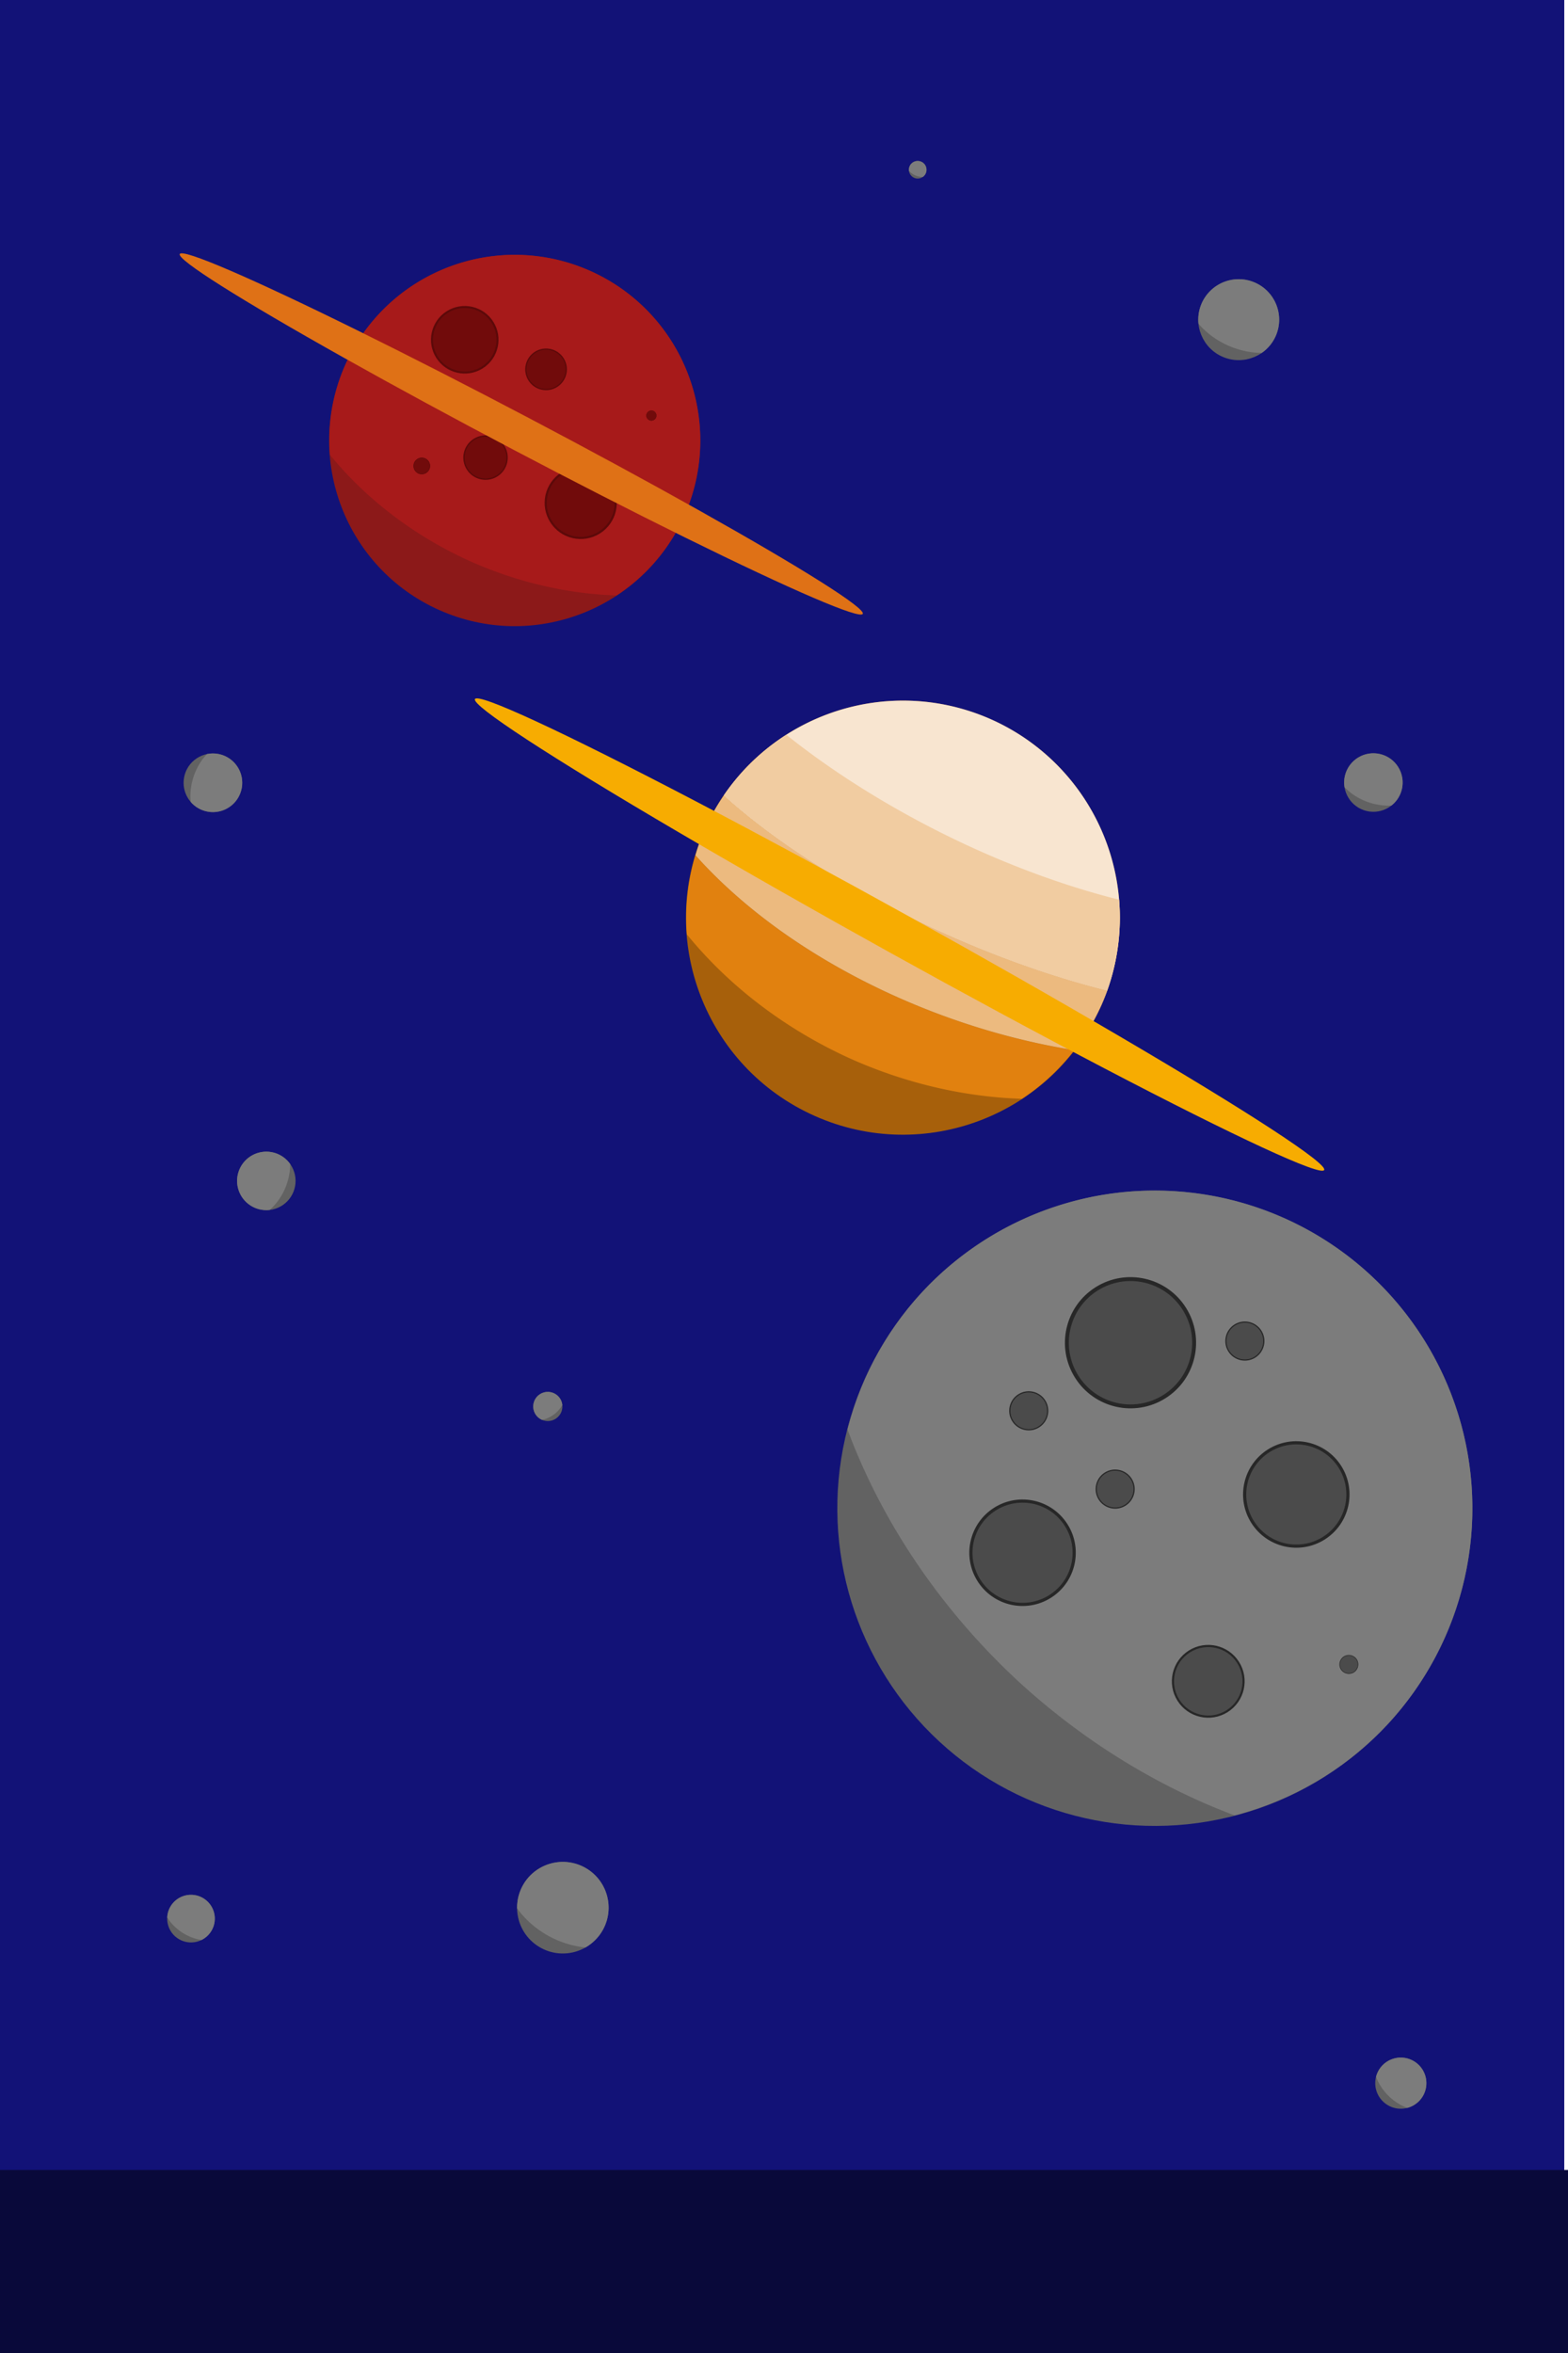 <?xml version="1.0" encoding="UTF-8" standalone="no"?>
<!-- Created with Inkscape (http://www.inkscape.org/) -->

<svg
   xmlns:dc="http://purl.org/dc/elements/1.1/"
   xmlns:cc="http://creativecommons.org/ns#"
   xmlns:rdf="http://www.w3.org/1999/02/22-rdf-syntax-ns#"
   xmlns:svg="http://www.w3.org/2000/svg"
   xmlns="http://www.w3.org/2000/svg"
   xmlns:sodipodi="http://sodipodi.sourceforge.net/DTD/sodipodi-0.dtd"
   xmlns:inkscape="http://www.inkscape.org/namespaces/inkscape"
   width="600px"
   height="900px"
   viewBox="0 0 600 900"
   version="1.1"
   id="SVGRoot"
   inkscape:version="0.92.4 (5da689c313, 2019-01-14)"
   sodipodi:docname="background_space.svg"
   inkscape:export-filename="F:\Documents\BME\Prog1\my-awesome-project\cmake-build-debug\Textures\thumbnails\space_small.png"
   inkscape:export-xdpi="21.333334"
   inkscape:export-ydpi="21.333334">
  <defs
     id="defs10177" />
  <sodipodi:namedview
     id="base"
     pagecolor="#ffffff"
     bordercolor="#666666"
     borderopacity="1.0"
     inkscape:pageopacity="0.0"
     inkscape:pageshadow="2"
     inkscape:zoom="0.70710678"
     inkscape:cx="26.562074"
     inkscape:cy="455.14734"
     inkscape:document-units="px"
     inkscape:current-layer="layer1"
     showgrid="false"
     inkscape:window-width="1342"
     inkscape:window-height="1008"
     inkscape:window-x="-7"
     inkscape:window-y="0"
     inkscape:window-maximized="0" />
  <g
     inkscape:label="Layer 1"
     inkscape:groupmode="layer"
     id="layer1">
    <rect
       style="fill:#121277;fill-opacity:1;fill-rule:evenodd;stroke-width:1.67"
       id="rect10733"
       width="600"
       height="900"
       x="-1.429"
       y="-1.432" />
    <circle
       style="fill:#a7600b;fill-opacity:1;stroke:none;stroke-width:0.534;stroke-opacity:1"
       id="path12892-1-0-9-0"
       cx="-180.15"
       cy="458.385"
       r="83"
       transform="rotate(-66.003)" />
    <g
       id="g13146"
       transform="matrix(1.279,0,0,1.279,-91.929,131.322)">
      <circle
         transform="rotate(-47.241)"
         r="95"
         cy="542.968"
         cx="27.589"
         id="path12892-1-0"
         style="fill:#626262;fill-opacity:1;stroke:none;stroke-width:0.611;stroke-opacity:1" />
      <path
         inkscape:connector-curvature="0"
         id="path12892-1"
         d="m 347.635,283.877 a 95,95 0 0 0 -22.198,40.964 165.284,131.437 42.759 0 0 50.957,75.155 165.284,131.437 42.759 0 0 64.847,40.231 95,95 0 0 0 45.895,-27.357 95,95 0 0 0 -5.253,-134.248 95,95 0 0 0 -134.248,5.253 z"
         style="fill:#7c7c7c;fill-opacity:1;stroke:none;stroke-width:0.611;stroke-opacity:1" />
    </g>
    <g
       id="g13142"
       transform="matrix(1.279,0,0,1.279,-91.929,131.322)">
      <circle
         transform="rotate(-32.192)"
         r="15.45"
         cy="507.356"
         cx="127.034"
         id="path12958"
         style="fill:#4b4b4b;fill-opacity:1;stroke:#272727;stroke-width:0.95;stroke-opacity:1" />
      <circle
         transform="rotate(-32.192)"
         r="19.035"
         cy="471.417"
         cx="187.827"
         id="path12958-8"
         style="fill:#4b4b4b;fill-opacity:1;stroke:#272727;stroke-width:1.17;stroke-opacity:1" />
      <circle
         transform="rotate(-32.192)"
         r="15.45"
         cy="536.241"
         cx="205.629"
         id="path12958-9"
         style="fill:#4b4b4b;fill-opacity:1;stroke:#272727;stroke-width:0.95;stroke-opacity:1" />
      <circle
         transform="rotate(-32.192)"
         r="5.675"
         cy="506.012"
         cx="160.622"
         id="path12958-1"
         style="fill:#4b4b4b;fill-opacity:1;stroke:#272727;stroke-width:0.349;stroke-opacity:1" />
      <circle
         transform="rotate(-32.192)"
         r="5.675"
         cy="489.218"
         cx="217.049"
         id="path12958-99"
         style="fill:#4b4b4b;fill-opacity:1;stroke:#272727;stroke-width:0.349;stroke-opacity:1" />
      <circle
         transform="rotate(-32.192)"
         r="5.675"
         cy="472.424"
         cx="151.217"
         id="path12958-2"
         style="fill:#4b4b4b;fill-opacity:1;stroke:#272727;stroke-width:0.349;stroke-opacity:1" />
      <circle
         transform="rotate(-32.192)"
         r="10.562"
         cy="569.493"
         cx="153.568"
         id="path12958-87"
         style="fill:#4b4b4b;fill-opacity:1;stroke:#272727;stroke-width:0.649;stroke-opacity:1" />
      <circle
         transform="rotate(-32.192)"
         r="2.742"
         cy="587.63"
         cx="191.858"
         id="path12958-4"
         style="fill:#4b4b4b;fill-opacity:1;stroke:#272727;stroke-width:0.169;stroke-opacity:1" />
    </g>
    <rect
       style="fill:#09093a;fill-rule:evenodd;stroke-width:0.727;stroke:none;fill-opacity:1"
       id="rect13011"
       width="600"
       height="70"
       x="0"
       y="830" />
    <g
       id="g13172">
      <circle
         transform="rotate(-66.003)"
         r="71"
         cy="248.458"
         cx="-73.816"
         id="path12892-1-0-9"
         style="fill:#8c1919;fill-opacity:1;stroke:none;stroke-width:0.456;stroke-opacity:1" />
      <path
         inkscape:connector-curvature="0"
         id="path12892-1-4"
         d="m 132.099,139.606 a 71,71 0 0 0 -5.862,34.325 123.528,98.232 23.997 0 0 54.126,40.935 123.528,98.232 23.997 0 0 55.56,12.882 71,71 0 0 0 25.902,-30.391 71,71 0 0 0 -35.988,-93.738 71,71 0 0 0 -93.738,35.988 z"
         style="fill:#a71a1a;fill-opacity:1;stroke:none;stroke-width:0.456;stroke-opacity:1" />
    </g>
    <g
       id="g13168">
      <circle
         style="fill:#710b0b;fill-opacity:1;stroke:#5c0909;stroke-width:0.823;stroke-opacity:1"
         id="path12958-46"
         cx="85.565"
         cy="281.174"
         r="13.392"
         transform="rotate(-32.192)" />
      <circle
         style="fill:#710b0b;fill-opacity:1;stroke:#5c0909;stroke-width:0.475;stroke-opacity:1"
         id="path12958-46-1"
         cx="101.563"
         cy="230.876"
         r="7.732"
         transform="rotate(-32.192)" />
      <circle
         style="fill:#710b0b;fill-opacity:1;stroke:#5c0909;stroke-width:0.191;stroke-opacity:1"
         id="path12958-46-4"
         cx="41.637"
         cy="236.808"
         r="3.102"
         transform="rotate(-32.192)" />
      <circle
         style="fill:#710b0b;fill-opacity:1;stroke:#5c0909;stroke-width:0.771;stroke-opacity:1"
         id="path12958-46-8"
         cx="81.261"
         cy="204.726"
         r="12.535"
         transform="rotate(-32.192)" />
      <circle
         style="fill:#710b0b;fill-opacity:1;stroke:#5c0909;stroke-width:0.507;stroke-opacity:1"
         id="path12958-46-9"
         cx="63.977"
         cy="247.112"
         r="8.247"
         transform="rotate(-32.192)" />
      <circle
         style="fill:#710b0b;fill-opacity:1;stroke:#5c0909;stroke-width:0.117;stroke-opacity:1"
         id="path12958-46-19"
         cx="126.254"
         cy="267.308"
         r="1.901"
         transform="rotate(-32.192)" />
    </g>
    <ellipse
       style="fill:#df7116;fill-opacity:1;stroke:none;stroke-width:1.295;stroke-opacity:1"
       id="path13117"
       ry="6.748"
       rx="147.665"
       cy="53.994"
       cx="251.431"
       transform="matrix(0.885,0.466,-0.427,0.904,0,0)" />
    <path
       inkscape:connector-curvature="0"
       style="fill:#e1810f;fill-opacity:1;stroke:none;stroke-width:0.534;stroke-opacity:1"
       d="m 266.105,327.152 a 83,83 0 0 0 -3.283,30.219 144.406,114.834 23.997 0 0 63.273,47.854 144.406,114.834 23.997 0 0 64.951,15.059 83,83 0 0 0 20.016,-18.59 162.5,94.5 20.498 0 1 -110.697,-44.469 162.5,94.5 20.498 0 1 -34.26,-30.072 z"
       id="path12892-1-4-4-6" />
    <path
       inkscape:connector-curvature="0"
       style="fill:#f8e5d0;fill-opacity:1;stroke:none;stroke-width:0.534;stroke-opacity:1"
       d="m 347.078,267.996 a 83,83 0 0 0 -70.135,36.279 142.674,48.832 24.41 0 0 80.051,50.781 142.674,48.832 24.41 0 0 66.59,23.857 83,83 0 0 1 -2.258,5.842 83,83 0 0 1 -10.25,16.918 162.5,94.5 20.498 0 0 0.002,0 83,83 0 0 0 10.264,-16.938 83,83 0 0 0 -42.07,-109.582 83,83 0 0 0 -32.193,-7.158 z m -70.146,36.293 a 83,83 0 0 0 -3.246,5.291 83,83 0 0 1 3.246,-5.291 z m -4.457,7.312 a 83,83 0 0 0 -2.416,4.869 83,83 0 0 1 2.416,-4.869 z m -6.373,15.613 a 83,83 0 0 0 -1.898,7.672 83,83 0 0 1 1.898,-7.672 z m -0.016,0.019 a 83,83 0 0 0 -1.898,7.672 83,83 0 0 1 1.898,-7.672 z m -2.092,8.896 a 83,83 0 0 0 -0.957,6.682 83,83 0 0 1 0.957,-6.682 z m -0.016,0.019 a 83,83 0 0 0 -0.957,6.682 83,83 0 0 1 0.957,-6.682 z m -1.104,9.07 a 83,83 0 0 0 -0.238,5.625 83,83 0 0 1 0.238,-5.625 z m -0.016,0.019 a 83,83 0 0 0 -0.238,5.625 83,83 0 0 1 0.238,-5.625 z m 148.203,56.453 a 83,83 0 0 1 -3.506,4.102 83,83 0 0 0 3.506,-4.102 z m -3.506,4.102 a 83,83 0 0 1 -2.789,3.07 83,83 0 0 0 2.789,-3.07 z m -2.789,3.07 a 83,83 0 0 1 -3.008,2.879 83,83 0 0 0 3.008,-2.879 z m -3.008,2.879 a 83,83 0 0 1 -3.08,2.773 83,83 0 0 0 3.08,-2.773 z m -3.08,2.773 a 83,83 0 0 1 -3.242,2.533 83,83 0 0 0 3.242,-2.533 z m -3.242,2.533 a 83,83 0 0 1 -4.375,3.213 83,83 0 0 0 4.375,-3.213 z"
       id="path12892-1-4-4-9-4-6" />
    <path
       inkscape:connector-curvature="0"
       style="fill:#ecba7f;fill-opacity:1;stroke:none;stroke-width:0.534;stroke-opacity:1"
       d="m 276.957,304.254 a 83,83 0 0 0 -7.268,12.973 83,83 0 0 0 -3.566,9.908 162.5,94.5 20.498 0 0 34.258,30.07 162.5,94.5 20.498 0 0 110.697,44.469 83,83 0 0 0 10.264,-16.938 83,83 0 0 0 2.258,-5.842 142.674,48.832 24.41 0 1 -66.59,-23.857 142.674,48.832 24.41 0 1 -80.053,-50.783 z m -10.855,22.961 a 83,83 0 0 0 -1.898,7.672 83,83 0 0 1 1.898,-7.672 z m -2.107,8.916 a 83,83 0 0 0 -0.957,6.682 83,83 0 0 1 0.957,-6.682 z m -1.119,9.09 a 83,83 0 0 0 -0.238,5.625 83,83 0 0 1 0.238,-5.625 z m 148.188,56.473 a 83,83 0 0 1 -3.506,4.102 83,83 0 0 0 3.506,-4.102 z m -3.506,4.102 a 83,83 0 0 1 -2.789,3.07 83,83 0 0 0 2.789,-3.07 z m -2.789,3.07 a 83,83 0 0 1 -3.008,2.879 83,83 0 0 0 3.008,-2.879 z m -3.008,2.879 a 83,83 0 0 1 -3.08,2.773 83,83 0 0 0 3.08,-2.773 z m -3.08,2.773 a 83,83 0 0 1 -3.242,2.533 83,83 0 0 0 3.242,-2.533 z m -3.242,2.533 a 83,83 0 0 1 -4.375,3.213 83,83 0 0 0 4.375,-3.213 z"
       id="path12892-1-4-4-9-7" />
    <path
       style="fill:#f1cca1;fill-opacity:1;stroke:none;stroke-width:0.534;stroke-opacity:1"
       d="M 300.91 281.068 A 83 83 0 0 0 276.943 304.275 A 142.674 48.832 24.41 0 0 356.994 355.057 A 142.674 48.832 24.41 0 0 423.584 378.914 A 83 83 0 0 1 421.326 384.756 A 83 83 0 0 1 418.621 390.01 A 83 83 0 0 0 421.342 384.736 A 83 83 0 0 0 428.227 344.135 A 149.708 60.113 26.359 0 1 370.621 323.566 A 149.708 60.113 26.359 0 1 300.91 281.068 z M 418.621 390.01 A 83 83 0 0 1 416.695 393.42 A 83 83 0 0 0 418.621 390.01 z M 416.695 393.42 A 83 83 0 0 1 414.344 397.045 A 83 83 0 0 0 416.695 393.42 z M 414.344 397.045 A 83 83 0 0 1 411.107 401.631 A 83 83 0 0 0 414.344 397.045 z M 411.107 401.631 A 83 83 0 0 1 411.076 401.674 A 162.5 94.5 20.498 0 0 411.078 401.674 A 83 83 0 0 0 411.107 401.631 z M 276.932 304.289 A 83 83 0 0 0 273.686 309.58 A 83 83 0 0 1 276.932 304.289 z M 272.475 311.602 A 83 83 0 0 0 270.059 316.471 A 83 83 0 0 1 272.475 311.602 z M 266.102 327.215 A 83 83 0 0 0 264.203 334.887 A 83 83 0 0 1 266.102 327.215 z M 266.086 327.234 A 83 83 0 0 0 264.188 334.906 A 83 83 0 0 1 266.086 327.234 z M 263.994 336.131 A 83 83 0 0 0 263.037 342.812 A 83 83 0 0 1 263.994 336.131 z M 263.979 336.15 A 83 83 0 0 0 263.021 342.832 A 83 83 0 0 1 263.979 336.15 z M 262.875 345.221 A 83 83 0 0 0 262.637 350.846 A 83 83 0 0 1 262.875 345.221 z M 262.859 345.24 A 83 83 0 0 0 262.621 350.865 A 83 83 0 0 1 262.859 345.24 z "
       id="path12892-1-4-4-9-4" />
    <ellipse
       style="fill:#f7ac01;fill-opacity:1;stroke:none;stroke-width:1.013;stroke-opacity:1"
       id="path13399"
       cx="469.4"
       cy="145.838"
       rx="185.691"
       ry="7.82"
       transform="matrix(0.875,0.485,-0.456,0.89,0,0)" />
    <g
       id="g13146-41"
       transform="matrix(-0.042,-0.11,0.11,-0.042,81.124,512.231)">
      <circle
         transform="rotate(-47.241)"
         r="95"
         cy="542.968"
         cx="27.589"
         id="path12892-1-0-2"
         style="fill:#626262;fill-opacity:1;stroke:none;stroke-width:0.611;stroke-opacity:1" />
      <path
         inkscape:connector-curvature="0"
         id="path12892-1-19"
         d="m 347.635,283.877 a 95,95 0 0 0 -22.198,40.964 165.284,131.437 42.759 0 0 50.957,75.155 165.284,131.437 42.759 0 0 64.847,40.231 95,95 0 0 0 45.895,-27.357 95,95 0 0 0 -5.253,-134.248 95,95 0 0 0 -134.248,5.253 z"
         style="fill:#7c7c7c;fill-opacity:1;stroke:none;stroke-width:0.611;stroke-opacity:1" />
    </g>
    <g
       id="g13146-3"
       transform="matrix(0.009,-0.058,0.058,0.009,185.661,559.038)">
      <circle
         transform="rotate(-47.241)"
         r="95"
         cy="542.968"
         cx="27.589"
         id="path12892-1-0-92"
         style="fill:#626262;fill-opacity:1;stroke:none;stroke-width:0.611;stroke-opacity:1" />
      <path
         inkscape:connector-curvature="0"
         id="path12892-1-85"
         d="m 347.635,283.877 a 95,95 0 0 0 -22.198,40.964 165.284,131.437 42.759 0 0 50.957,75.155 165.284,131.437 42.759 0 0 64.847,40.231 95,95 0 0 0 45.895,-27.357 95,95 0 0 0 -5.253,-134.248 95,95 0 0 0 -134.248,5.253 z"
         style="fill:#7c7c7c;fill-opacity:1;stroke:none;stroke-width:0.611;stroke-opacity:1" />
    </g>
    <g
       id="g13146-6"
       transform="matrix(0.094,-0.019,0.019,0.094,27.228,709.041)">
      <circle
         transform="rotate(-47.241)"
         r="95"
         cy="542.968"
         cx="27.589"
         id="path12892-1-0-31"
         style="fill:#626262;fill-opacity:1;stroke:none;stroke-width:0.611;stroke-opacity:1" />
      <path
         inkscape:connector-curvature="0"
         id="path12892-1-3"
         d="m 347.635,283.877 a 95,95 0 0 0 -22.198,40.964 165.284,131.437 42.759 0 0 50.957,75.155 165.284,131.437 42.759 0 0 64.847,40.231 95,95 0 0 0 45.895,-27.357 95,95 0 0 0 -5.253,-134.248 95,95 0 0 0 -134.248,5.253 z"
         style="fill:#7c7c7c;fill-opacity:1;stroke:none;stroke-width:0.611;stroke-opacity:1" />
    </g>
    <g
       id="g13146-2"
       transform="matrix(0.052,0.106,-0.106,0.052,96.693,237.048)">
      <circle
         transform="rotate(-47.241)"
         r="95"
         cy="542.968"
         cx="27.589"
         id="path12892-1-0-6"
         style="fill:#626262;fill-opacity:1;stroke:none;stroke-width:0.611;stroke-opacity:1" />
      <path
         inkscape:connector-curvature="0"
         id="path12892-1-46"
         d="m 347.635,283.877 a 95,95 0 0 0 -22.198,40.964 165.284,131.437 42.759 0 0 50.957,75.155 165.284,131.437 42.759 0 0 64.847,40.231 95,95 0 0 0 45.895,-27.357 95,95 0 0 0 -5.253,-134.248 95,95 0 0 0 -134.248,5.253 z"
         style="fill:#7c7c7c;fill-opacity:1;stroke:none;stroke-width:0.611;stroke-opacity:1" />
    </g>
    <g
       id="g13146-4"
       transform="matrix(0.153,-0.056,0.056,0.153,390.628,92.344)">
      <circle
         transform="rotate(-47.241)"
         r="95"
         cy="542.968"
         cx="27.589"
         id="path12892-1-0-7"
         style="fill:#626262;fill-opacity:1;stroke:none;stroke-width:0.611;stroke-opacity:1" />
      <path
         inkscape:connector-curvature="0"
         id="path12892-1-02"
         d="m 347.635,283.877 a 95,95 0 0 0 -22.198,40.964 165.284,131.437 42.759 0 0 50.957,75.155 165.284,131.437 42.759 0 0 64.847,40.231 95,95 0 0 0 45.895,-27.357 95,95 0 0 0 -5.253,-134.248 95,95 0 0 0 -134.248,5.253 z"
         style="fill:#7c7c7c;fill-opacity:1;stroke:none;stroke-width:0.611;stroke-opacity:1" />
    </g>
    <g
       id="g13146-7"
       transform="matrix(0.178,-0.048,0.048,0.178,124.352,687.697)">
      <circle
         transform="rotate(-47.241)"
         r="95"
         cy="542.968"
         cx="27.589"
         id="path12892-1-0-98"
         style="fill:#626262;fill-opacity:1;stroke:none;stroke-width:0.611;stroke-opacity:1" />
      <path
         inkscape:connector-curvature="0"
         id="path12892-1-023"
         d="m 347.635,283.877 a 95,95 0 0 0 -22.198,40.964 165.284,131.437 42.759 0 0 50.957,75.155 165.284,131.437 42.759 0 0 64.847,40.231 95,95 0 0 0 45.895,-27.357 95,95 0 0 0 -5.253,-134.248 95,95 0 0 0 -134.248,5.253 z"
         style="fill:#7c7c7c;fill-opacity:1;stroke:none;stroke-width:0.611;stroke-opacity:1" />
    </g>
    <g
       id="g13146-72"
       transform="matrix(0.103,0,0,0.103,493.031,760.909)">
      <circle
         transform="rotate(-47.241)"
         r="95"
         cy="542.968"
         cx="27.589"
         id="path12892-1-0-1"
         style="fill:#626262;fill-opacity:1;stroke:none;stroke-width:0.611;stroke-opacity:1" />
      <path
         inkscape:connector-curvature="0"
         id="path12892-1-30"
         d="m 347.635,283.877 a 95,95 0 0 0 -22.198,40.964 165.284,131.437 42.759 0 0 50.957,75.155 165.284,131.437 42.759 0 0 64.847,40.231 95,95 0 0 0 45.895,-27.357 95,95 0 0 0 -5.253,-134.248 95,95 0 0 0 -134.248,5.253 z"
         style="fill:#7c7c7c;fill-opacity:1;stroke:none;stroke-width:0.611;stroke-opacity:1" />
    </g>
    <g
       id="g13146-44"
       transform="matrix(0.033,-0.013,0.013,0.033,332.857,58.864)">
      <circle
         transform="rotate(-47.241)"
         r="95"
         cy="542.968"
         cx="27.589"
         id="path12892-1-0-76"
         style="fill:#626262;fill-opacity:1;stroke:none;stroke-width:0.611;stroke-opacity:1" />
      <path
         inkscape:connector-curvature="0"
         id="path12892-1-6"
         d="m 347.635,283.877 a 95,95 0 0 0 -22.198,40.964 165.284,131.437 42.759 0 0 50.957,75.155 165.284,131.437 42.759 0 0 64.847,40.231 95,95 0 0 0 45.895,-27.357 95,95 0 0 0 -5.253,-134.248 95,95 0 0 0 -134.248,5.253 z"
         style="fill:#7c7c7c;fill-opacity:1;stroke:none;stroke-width:0.611;stroke-opacity:1" />
    </g>
    <g
       id="g13146-5"
       transform="matrix(0.108,-0.047,0.047,0.108,464.08,281.309)">
      <circle
         transform="rotate(-47.241)"
         r="95"
         cy="542.968"
         cx="27.589"
         id="path12892-1-0-5"
         style="fill:#626262;fill-opacity:1;stroke:none;stroke-width:0.611;stroke-opacity:1" />
      <path
         inkscape:connector-curvature="0"
         id="path12892-1-5"
         d="m 347.635,283.877 a 95,95 0 0 0 -22.198,40.964 165.284,131.437 42.759 0 0 50.957,75.155 165.284,131.437 42.759 0 0 64.847,40.231 95,95 0 0 0 45.895,-27.357 95,95 0 0 0 -5.253,-134.248 95,95 0 0 0 -134.248,5.253 z"
         style="fill:#7c7c7c;fill-opacity:1;stroke:none;stroke-width:0.611;stroke-opacity:1" />
    </g>
  </g>
</svg>
